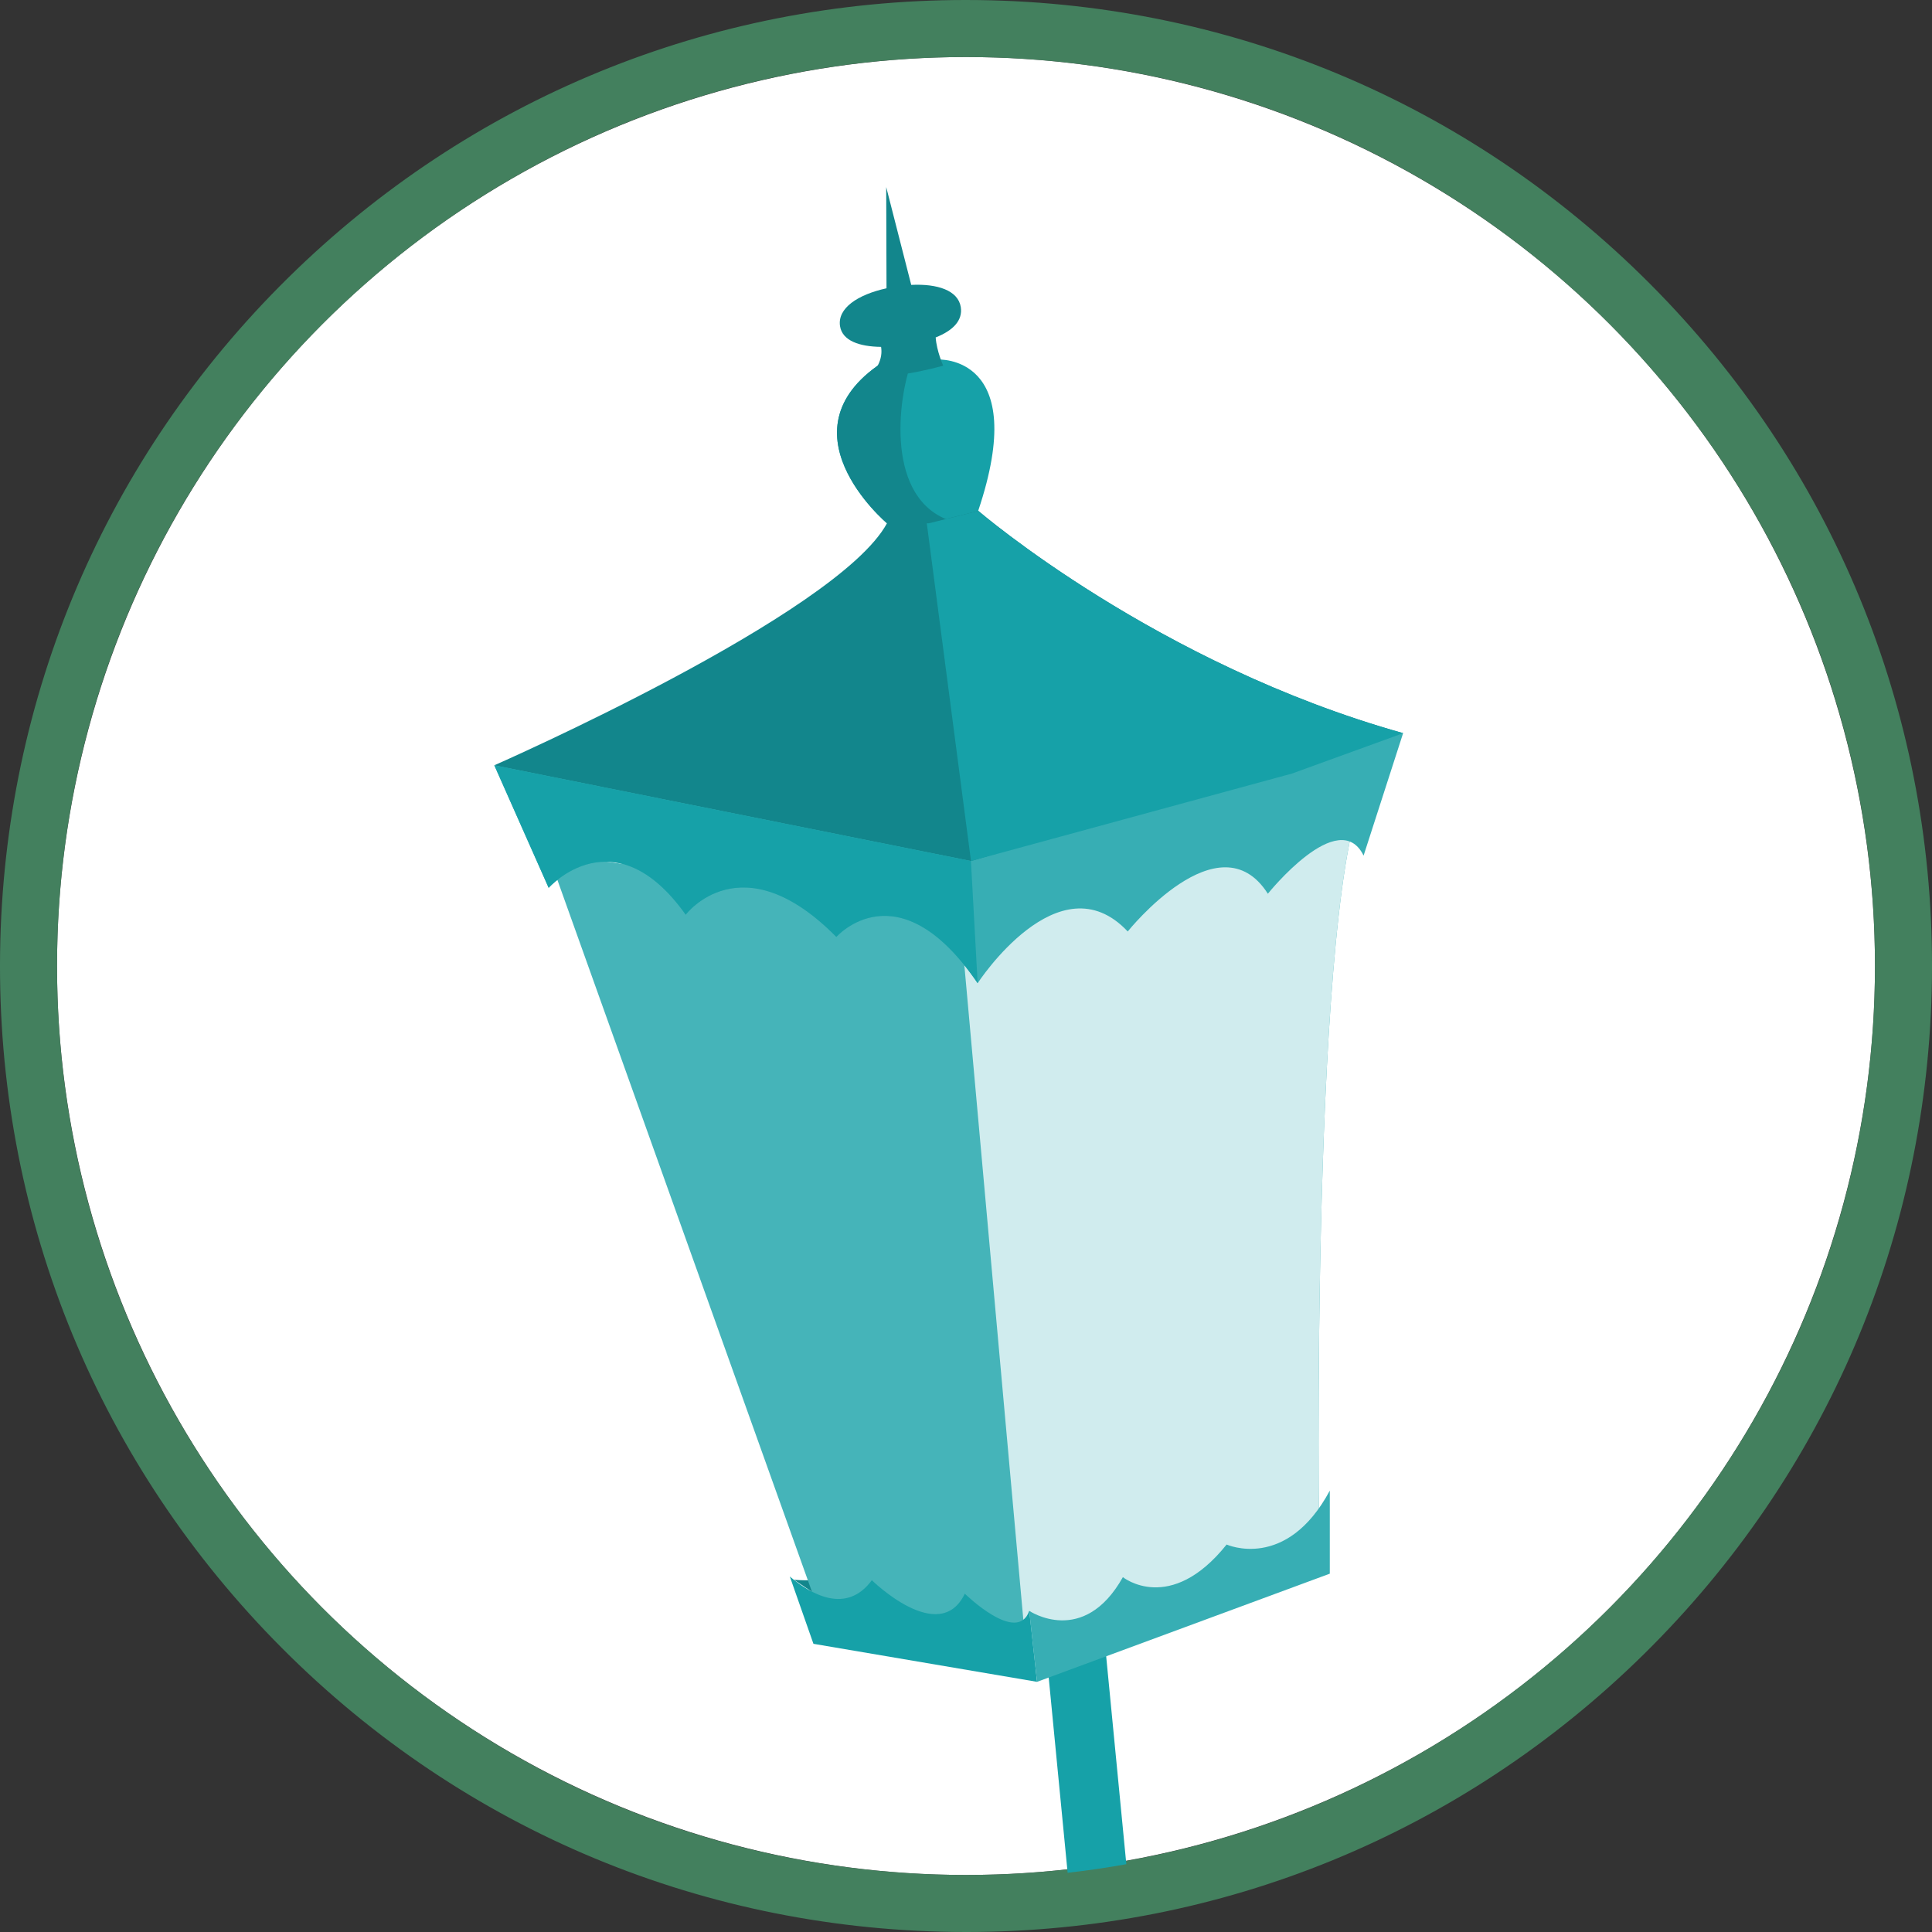 <?xml version="1.0" encoding="utf-8"?>
<!-- Generator: Adobe Illustrator 16.0.0, SVG Export Plug-In . SVG Version: 6.00 Build 0)  -->
<!DOCTYPE svg PUBLIC "-//W3C//DTD SVG 1.1//EN" "http://www.w3.org/Graphics/SVG/1.1/DTD/svg11.dtd">
<svg version="1.1" id="Calque_1" xmlns="http://www.w3.org/2000/svg" xmlns:xlink="http://www.w3.org/1999/xlink" x="0px" y="0px"
	 width="135.5px" height="135.5px" viewBox="0 0 135.5 135.5" enable-background="new 0 0 135.5 135.5" xml:space="preserve">
<rect x="0" y="0" width="135.5" height="135.5" fill="#333333" stroke="none"/>
<g id="chapter_1_mobile">
</g>
<g id="ui">
</g>
<g id="Calque_2">
</g>
<g id="home-tablette">
</g>
<g id="home-desktop">
</g>
<g id="ui-pannel">
	<g>
		<g>
			<circle fill="#FFFFFF" cx="67.75" cy="67.75" r="63.75"/>
			<g opacity="0.8">
				<path fill="#479369" d="M67.732,4c0.296,0,0.586,0.002,0.883,0.006c35.205,0.478,63.355,29.404,62.879,64.609
					c-0.475,34.908-28.926,62.885-63.727,62.885c-0.296,0-0.586-0.002-0.883-0.006C31.681,131.018,3.528,102.09,4.006,66.885
					C4.48,31.977,32.931,4.003,67.732,4 M67.738,0h-0.006c-17.9,0.001-34.785,6.928-47.544,19.504
					C7.418,32.093,0.25,48.9,0.006,66.831c-0.245,18.095,6.57,35.202,19.192,48.171c12.621,12.969,29.538,20.246,47.632,20.492
					c0.315,0.004,0.623,0.006,0.938,0.006c17.9,0,34.785-6.926,47.544-19.503c12.771-12.589,19.938-29.397,20.183-47.328
					c0.245-18.095-6.57-35.202-19.19-48.171C103.682,7.529,86.766,0.252,68.67,0.006C68.355,0.002,68.051,0,67.738,0L67.738,0z"/>
			</g>
		</g>
		<g id="indice">
			<path fill="#16A1A8" d="M62.208,36.7c0,0-7.884-6.634,0-11.485h3.552c0,0,6.552-0.402,2.841,10.623
				C64.895,46.866,64.195,38.931,62.208,36.7z"/>
			<path fill="#12868C" d="M67.384,21.536c-0.187-1.17-1.637-1.646-3.475-1.555l-1.755-6.862l0.021,7.1
				c-2.015,0.444-3.459,1.395-3.259,2.662c0.162,1.013,1.35,1.43,2.878,1.447c0.06,0.371,0.029,0.814-0.238,1.319
				c-0.797,1.515,4.595,0,4.595,0s-0.456-1.01-0.528-1.981C66.821,23.192,67.533,22.488,67.384,21.536z"/>
			<path fill="#12868C" d="M66.335,40.911c-0.26-1.138,1.69-3.798,0-4.506c-4.386-1.836-3.251-9.034-2.331-11.19h-1.796
				c-7.884,4.849,0,11.485,0,11.485C63.702,38.377,64.469,43.276,66.335,40.911z"/>
			<path fill="#16A1A8" d="M72.393,105.713l2.485,25.633c1.388-0.154,2.758-0.359,4.117-0.601l-2.466-25.434L72.393,105.713z"/>
			<g>
				<path fill="#12868C" d="M55.682,110.794c0,0,4.448,0.503,7.045-2.095c2.599-2.598-1.384,5.889-1.384,5.889L55.682,110.794z"/>
				<path fill="#45B4B9" d="M57.878,114.241c0,0,9.354,0.815,13.857,3.294c0,0,11.776-6.727,20.784-8.881
					c0,0-0.694-47.112,3.463-53.732L68.271,65.326c0,0-20.785-4.705-29.79-5.323L57.878,114.241z"/>
				<path fill="#D0ECEE" d="M68.271,65.328c0,0-0.311-0.07-0.867-0.192l4.703,52.19c2.004-1.115,12.314-6.733,20.413-8.671
					c0,0-0.694-47.111,3.463-53.731L68.271,65.328z"/>
				<path fill="#12868C" d="M34.668,53.673c0,0,24.077-10.564,27.54-16.975h2.942l3.467-0.867c0,0,12.471,10.737,29.791,15.588
					L67.403,62.679L34.668,53.673z"/>
				<path fill="#37AEB4" d="M34.668,53.673l3.812,8.595c0,0,4.587-5.184,9.612,1.885c0,0,3.897-5.196,10.565,1.559
					c0,0,4.329-4.937,9.91,3.244c0,0,5.696-8.766,10.526-3.627c0,0,6.41-8.019,9.828-2.647c0,0,4.98-6.214,6.714-2.674l2.771-8.585
					l-30.311,8.964L34.668,53.673z"/>
				<path fill="#16A1A8" d="M68.646,35.858l-0.042-0.021l-3.45,0.863h-0.154L68.1,60.386l22.514-6.133l7.797-2.831
					C81.304,46.632,68.946,36.119,68.646,35.858z"/>
				<path fill="#16A1A8" d="M34.668,53.673l3.812,8.595c0,0,4.587-5.184,9.612,1.885c0,0,3.897-5.196,10.565,1.559
					c0,0,4.329-4.937,9.91,3.244l-0.471-8.569L34.668,53.673z"/>
				<path fill="#16A1A8" d="M72.187,112.975c-0.841,2.406-4.52-1.203-4.52-1.203c-1.782,3.714-6.521-0.945-6.521-0.945
					c-1.78,2.419-4.262,0.997-5.752-0.258l1.656,4.719l15.683,2.666L72.187,112.975z"/>
				<path fill="#37AEB4" d="M72.733,117.955l-0.55-4.98c0,0,3.802,2.569,6.57-2.362c0,0,3.312,2.664,7.276-2.288
					c0,0,4.191,1.895,7.236-3.781v5.825L72.733,117.955z"/>
			</g>
		</g>
	</g>
</g>
<g id="rtfm-desktop">
</g>
<g id="rtfm-tablette">
</g>
</svg>
